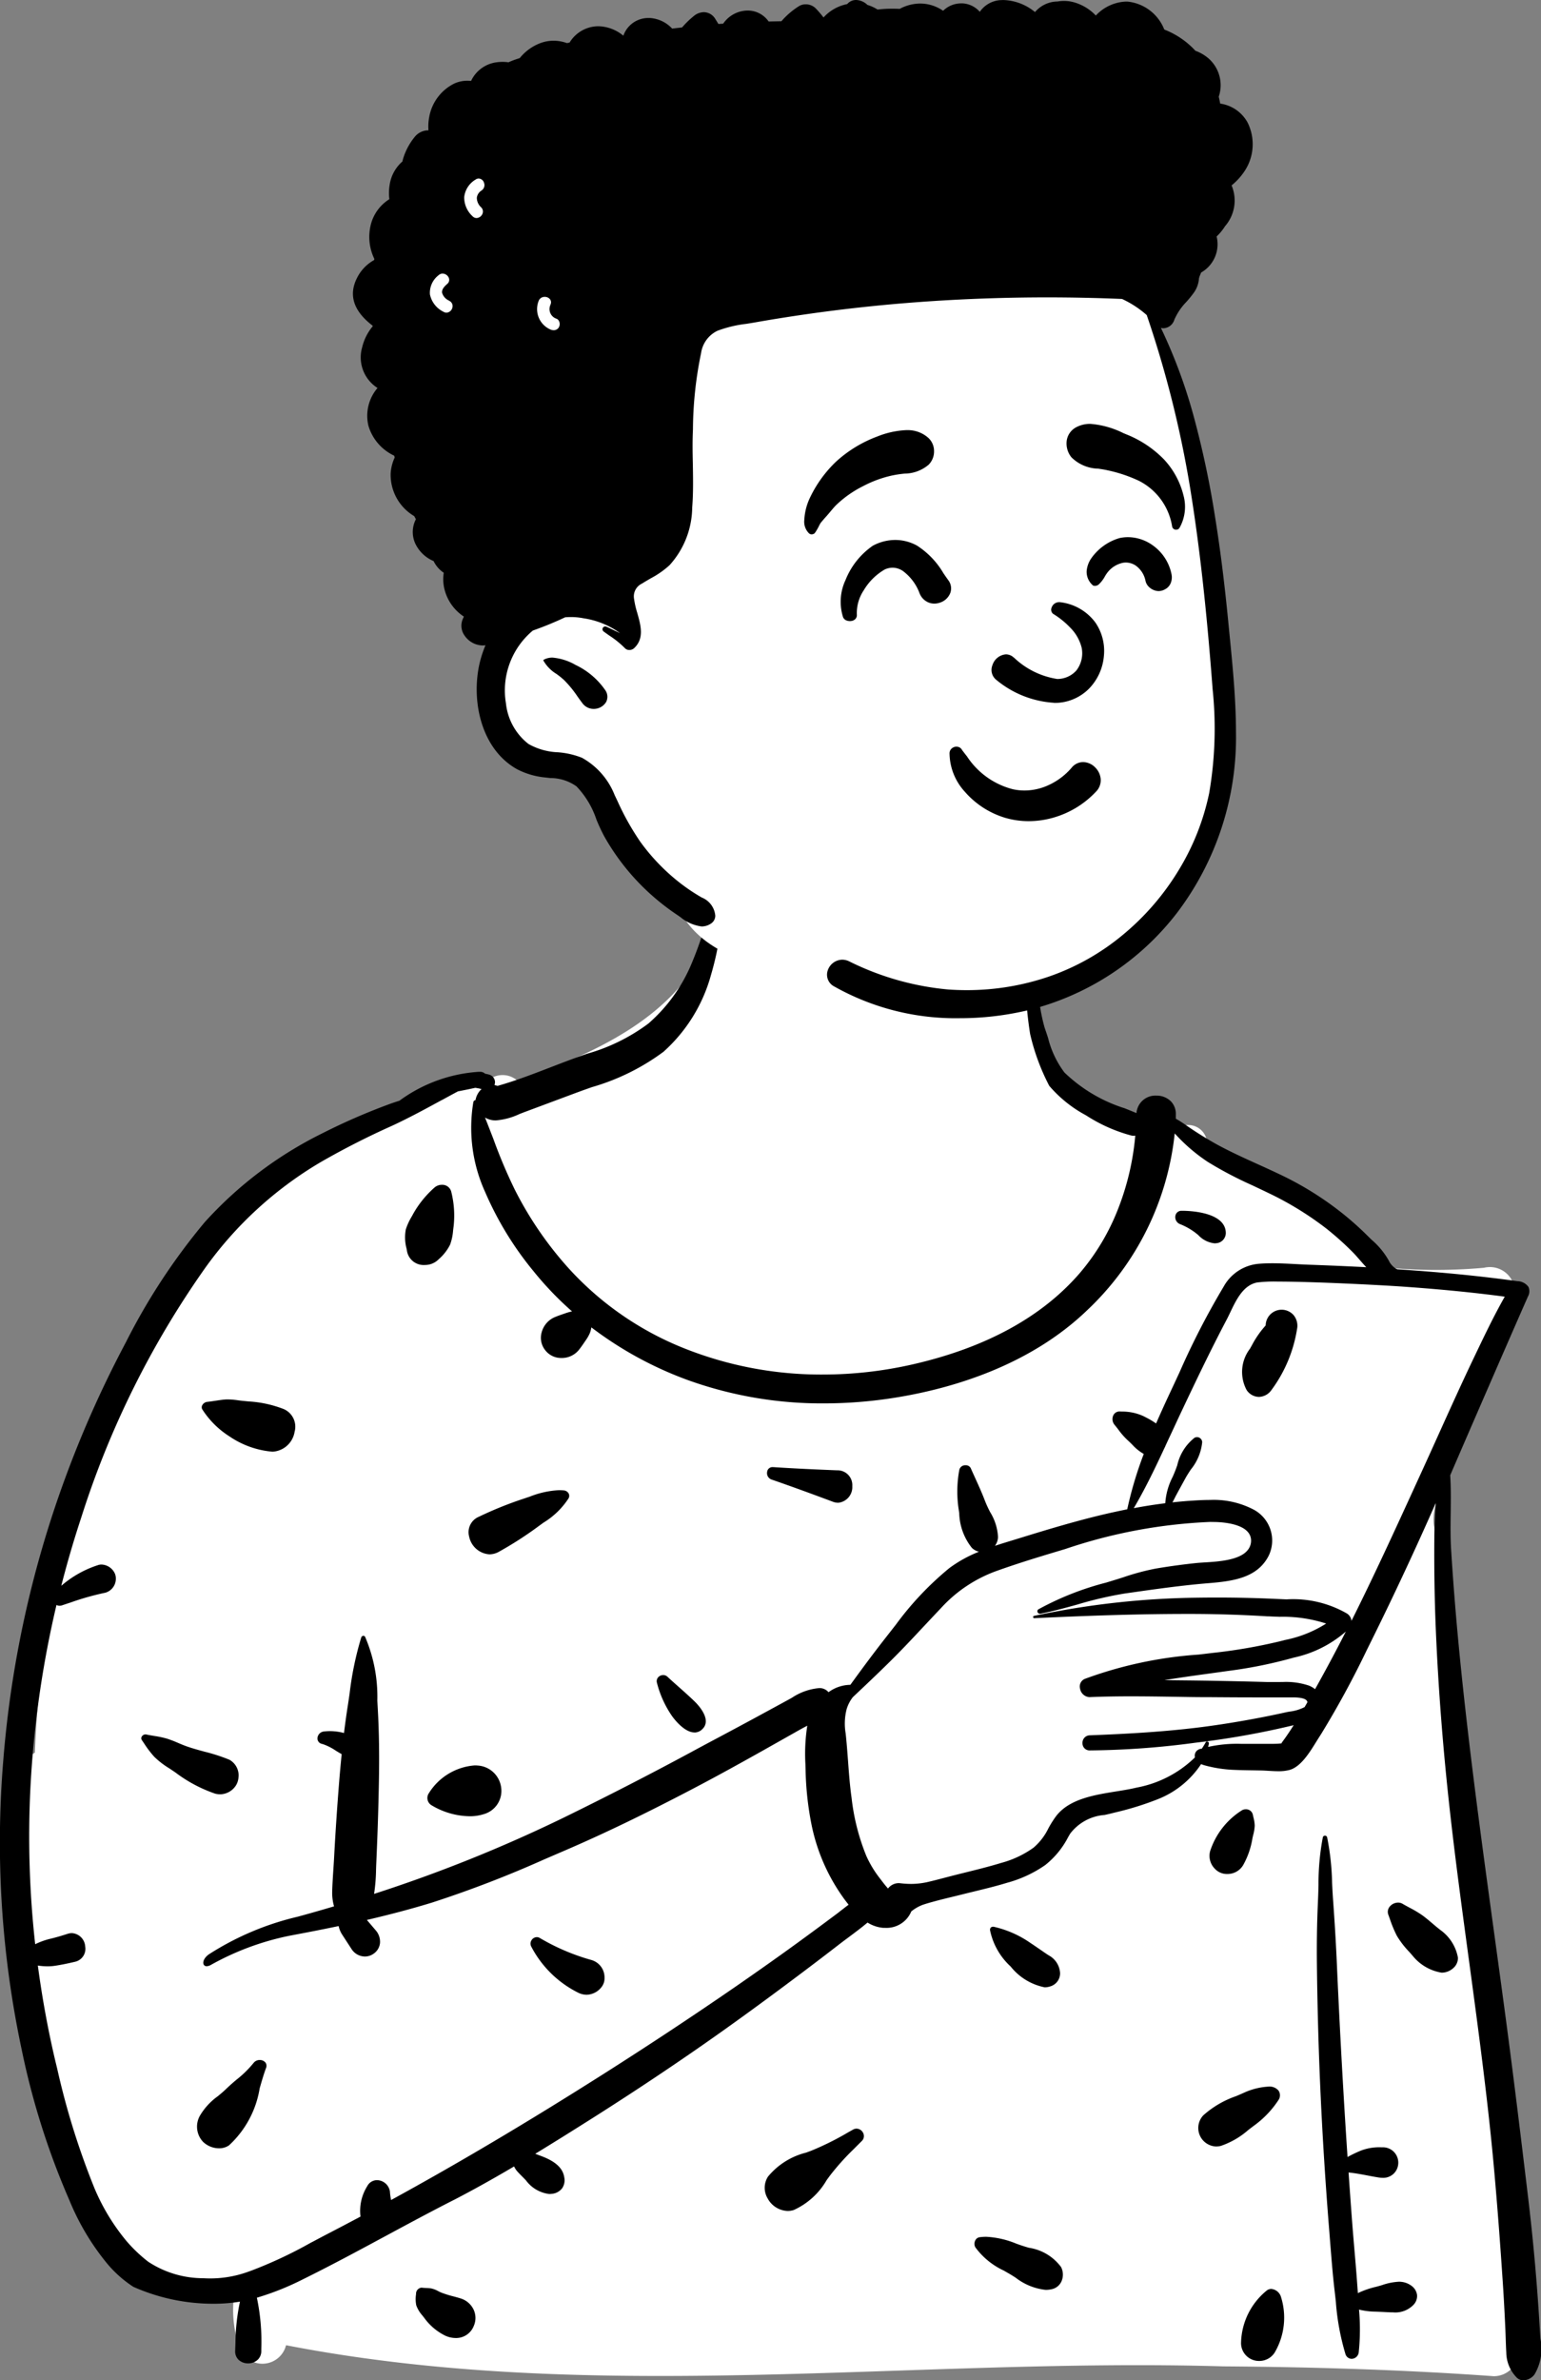 <svg xmlns="http://www.w3.org/2000/svg" width="91.152" height="140.755" viewBox="0 0 91.152 140.755"><rect x="0" y="0" width="91.152" height="140.755" fill="#808080" stroke="none"/><g transform="translate(-285 -507.008)"><g transform="translate(274.805 504.428)"><g transform="translate(10.195 53.135)"><path d="M84.07,40.045c-.384-1.053.177-2.1.487-3.123A63.8,63.8,0,0,1,88.57,26.558a1.478,1.478,0,0,0-1.648-2.144,32.089,32.089,0,0,1-6.392-.07c-.772-2-2.833-2.827-4.454-3.978-1.84-1.149-3.631-2.469-5.545-3.476a1.117,1.117,0,0,0-1.966-.507c-1.938-1.206-4.262-.982-6.339-1.772-1.578-2.552-1.7-5.236-2.115-7.7-.182-1.073.011-2.109-.722-3.066C56.928.381,47.2-1.121,43.61.932c-1.931-1.2-1.978.977-2.284,2.324A4.275,4.275,0,0,0,40.857,5.5c-2.074,4.334-6.82,6.294-11.071,7.881a1.331,1.331,0,0,0-1.8-.024,28.018,28.018,0,0,0-10.346,4.409c-3.507,1.026-5.976,3.879-7.762,6.939a1.323,1.323,0,0,0-.186.953C4.2,33.708,1.577,43.349,1.209,53.086-2.323,55.207,2.887,74.254,4.1,78.208l0,0c.787,1.394,1.68,5.37,3.649,5.063C9.1,84.8,11.257,84.5,13.09,84.614a6.711,6.711,0,0,0,.2,3.589,1.44,1.44,0,0,0,2.775-.076c18.254,3.548,36.984.717,55.444,1.25,5.337.038,10.674.2,16,.583A1.466,1.466,0,0,0,88.97,88.5c-1.145-12.184-2.22-28.211-3.5-40.276A40.918,40.918,0,0,0,84.07,40.045Z" transform="translate(0.855 0)" fill="#fff"/><path d="M90.11,88.612a.555.555,0,0,1-.438-.206,2.145,2.145,0,0,1-.573-1.435c-.017-.279-.026-.563-.035-.838-.006-.19-.013-.386-.022-.579-.045-.994-.1-2.026-.173-3.067-.142-2.123-.3-4.184-.472-6.124-.37-4.193-.946-8.436-1.5-12.54-.393-2.9-.8-5.889-1.129-8.839-.41-3.664-.693-7.3-.84-10.814-.074-1.771-.1-3.594-.085-5.418.006-.621.034-1.281.085-2.017-1.2,2.723-2.468,5.44-3.772,8.074l-.312.63a54.929,54.929,0,0,1-2.693,4.951l-.172.27-.133.213c-.382.619-.906,1.466-1.568,1.648a2.515,2.515,0,0,1-.671.075c-.189,0-.381-.012-.567-.023-.153-.009-.3-.018-.436-.021l-.475-.008c-.36-.005-.733-.011-1.1-.026a7.7,7.7,0,0,1-1.718-.254,2,2,0,0,1-.265-.088A5.458,5.458,0,0,1,68.5,54.245a17.58,17.58,0,0,1-2.469.773l-.3.074c-.128.032-.262.062-.391.091a2.818,2.818,0,0,0-2.038,1.105l-.117.2a5.078,5.078,0,0,1-1.36,1.659,7.256,7.256,0,0,1-2.254,1.046c-.652.2-1.326.363-1.978.521l-.482.118-.224.056-.537.132c-.36.087-.731.177-1.092.276-.248.068-.471.13-.69.206a2.388,2.388,0,0,0-.665.387,1.584,1.584,0,0,1-1.533.97c-.039,0-.077,0-.115,0a2.051,2.051,0,0,1-.939-.314c-.322.274-.668.531-1,.781-.177.132-.36.268-.536.4-.724.561-1.438,1.107-2.121,1.621-1.569,1.183-3.019,2.251-4.432,3.263-2.529,1.812-5.255,3.645-8.1,5.449-1.031.653-2.25,1.42-3.467,2.16l.124.046.247.094c1.088.406,1.29.908,1.346,1.251a.842.842,0,0,1-.132.657.871.871,0,0,1-.613.321,1.187,1.187,0,0,1-.144.009,2.013,2.013,0,0,1-1.377-.806c-.074-.08-.152-.158-.228-.234-.1-.1-.211-.212-.308-.324a1.184,1.184,0,0,1-.166-.266c-1.278.754-2.422,1.39-3.494,1.946l-.3.152c-1.272.651-2.55,1.34-3.787,2.006h0c-1.61.868-3.274,1.765-4.944,2.588a16.178,16.178,0,0,1-2.69,1.071,12.437,12.437,0,0,1,.262,3.01v.128a.711.711,0,0,1-.2.519.82.82,0,0,1-.582.226.8.8,0,0,1-.578-.228.691.691,0,0,1-.185-.518l.016-.479a12.264,12.264,0,0,1,.267-2.425,9.579,9.579,0,0,1-1.562.124,11.649,11.649,0,0,1-4.742-1,6.884,6.884,0,0,1-1.578-1.408A14.567,14.567,0,0,1,4.1,77.955a44.844,44.844,0,0,1-2.812-8.873,58.845,58.845,0,0,1-1.1-17.052A62.775,62.775,0,0,1,3.833,35.326a64.365,64.365,0,0,1,3.458-7.8l.164-.311a37.107,37.107,0,0,1,4.654-7.084,23.232,23.232,0,0,1,6.948-5.252,36.956,36.956,0,0,1,3.922-1.712c.187-.07.387-.138.648-.22a8.888,8.888,0,0,1,4.686-1.709h.1a.409.409,0,0,1,.278.111,2.332,2.332,0,0,1,.245.056.472.472,0,0,1,.345.453l-.009.068a.531.531,0,0,1-.021.1,1,1,0,0,1,.178.044c1.068-.3,2.138-.714,3.173-1.113.534-.206,1.085-.418,1.624-.611l.36-.127.146-.051a11.113,11.113,0,0,0,3.625-1.788A9.6,9.6,0,0,0,40.839,5,21.337,21.337,0,0,0,41.85,2.087c.193-.657.392-1.337.632-1.991a.142.142,0,0,1,.136-.1.13.13,0,0,1,.133.133,17.183,17.183,0,0,1-.695,5.38,9.443,9.443,0,0,1-2.813,4.546,13.249,13.249,0,0,1-4.231,2.089c-.245.087-.5.176-.743.266l-.193.071-3.017,1.125c-.115.043-.232.089-.345.134a3.989,3.989,0,0,1-1.38.371,1.226,1.226,0,0,1-.646-.17c.171.423.336.857.5,1.277a30.1,30.1,0,0,0,1.253,2.968,21.166,21.166,0,0,0,3.2,4.676A18.444,18.444,0,0,0,40.5,27.6a21.846,21.846,0,0,0,8.186,1.539,23.882,23.882,0,0,0,5.295-.6c4.308-.982,7.63-2.791,9.872-5.379A13.184,13.184,0,0,0,66.13,19.36a15.562,15.562,0,0,0,1.023-4.349.645.645,0,0,1-.1.009.624.624,0,0,1-.135-.015,9.339,9.339,0,0,1-2.64-1.169L64.2,13.79a7.515,7.515,0,0,1-2.135-1.723A12.787,12.787,0,0,1,60.933,9a22.739,22.739,0,0,1-.28-3.527c0-.052.146-.092.269-.092.079,0,.132.017.145.046A8.493,8.493,0,0,1,61.5,7.243a10.3,10.3,0,0,0,.293,1.391l.054.157c.05.146.1.295.15.452a5.641,5.641,0,0,0,.966,2.035,9.046,9.046,0,0,0,3.57,2.119c.228.092.463.187.69.282A1.123,1.123,0,0,1,68.4,12.645a1.2,1.2,0,0,1,.86.338,1.068,1.068,0,0,1,.291.79c0,.053,0,.106,0,.159q0,.04,0,.08c.186.1.361.218.508.317l.155.106a20.7,20.7,0,0,0,1.811,1.122c.779.422,1.6.794,2.395,1.154.445.2.9.41,1.352.625A18.966,18.966,0,0,1,79.3,19.524a18.325,18.325,0,0,1,1.481,1.3l.127.126c.072.072.149.146.223.218a4.554,4.554,0,0,1,1.06,1.311c.057.132.337.43.49.439,2.6.17,4.912.4,7.076.7a.824.824,0,0,1,.65.335.628.628,0,0,1-.026.57c-.766,1.727-3.812,8.736-4.6,10.575.048.7.038,1.481.029,2.233-.009.717-.018,1.459.023,2.129.121,1.944.282,3.965.481,6.006.543,5.584,1.318,11.238,2.068,16.706.21,1.532.427,3.115.636,4.673.5,3.716.953,7.47,1.341,10.7.229,1.9.406,3.673.542,5.418.061.772.114,1.534.16,2.265l.041.67c.006.088.013.175.019.262a2.957,2.957,0,0,1-.355,2.11A.845.845,0,0,1,90.11,88.612ZM2.238,64.087c.257,1.928.609,3.847,1.048,5.7l.1.411A44.972,44.972,0,0,0,5.6,77.286a12.373,12.373,0,0,0,1.888,3.1A8.749,8.749,0,0,0,8.765,81.6a5.919,5.919,0,0,0,3.252.977,6.615,6.615,0,0,0,2.752-.415l.007,0a25.818,25.818,0,0,0,3.654-1.71l.008,0c.267-.142.544-.29.814-.431l.15-.078c.591-.306,1.22-.636,1.922-1.011a2.751,2.751,0,0,1,.4-1.8.649.649,0,0,1,.578-.354.788.788,0,0,1,.765.693l0,.026a3.436,3.436,0,0,0,.067.456c4.022-2.2,8.133-4.642,12.566-7.455,2.679-1.7,5.322-3.447,7.856-5.195,1.3-.9,2.6-1.816,3.84-2.722.654-.477,1.321-.97,1.983-1.465.139-.1.277-.212.412-.316s.27-.209.406-.311c-.065-.08-.127-.16-.195-.249a11.239,11.239,0,0,1-2.022-4.6,18.3,18.3,0,0,1-.327-3.048l-.013-.442a10.759,10.759,0,0,1,.112-2.245l-.19.1,0,0c-.124.067-.25.135-.374.206-.758.429-1.4.79-2.048,1.156-1.214.681-2.654,1.482-4.133,2.256-2.844,1.491-5.249,2.651-7.568,3.65l-1.253.54a66.291,66.291,0,0,1-6.63,2.551c-1.2.368-2.457.7-3.855,1.027l.523.614a1.021,1.021,0,0,1,.253.758.865.865,0,0,1-.345.6.891.891,0,0,1-.547.191.952.952,0,0,1-.794-.447l-.541-.833a1.5,1.5,0,0,1-.219-.521c-.583.122-1.169.24-1.793.36l-1.133.216a16.04,16.04,0,0,0-4.632,1.722.529.529,0,0,1-.247.076.185.185,0,0,1-.19-.129c-.044-.138.04-.378.328-.579A16.8,16.8,0,0,1,17.608,61.2l.092-.025c.687-.188,1.379-.386,2.059-.588a2.917,2.917,0,0,1-.11-.867c.012-.44.042-.889.07-1.323.017-.25.034-.509.047-.764.075-1.411.171-2.839.292-4.364.045-.576.1-1.142.151-1.684-.123-.066-.242-.14-.358-.212A3.239,3.239,0,0,0,19.115,51l-.069-.02a.326.326,0,0,1-.267-.347.424.424,0,0,1,.366-.385,3.019,3.019,0,0,1,.37-.023,3.258,3.258,0,0,1,.68.074c.056.012.106.025.153.04.066-.537.138-1.06.215-1.554.04-.257.079-.521.116-.777v0a18.975,18.975,0,0,1,.69-3.326.139.139,0,0,1,.129-.092.111.111,0,0,1,.1.062,8.978,8.978,0,0,1,.722,3.754v.01q.008.167.017.331l.009.163c.075,1.308.1,2.733.063,4.486-.027,1.446-.076,2.953-.15,4.606-.006.134-.011.271-.015.4a10.528,10.528,0,0,1-.117,1.448,86.143,86.143,0,0,0,11.21-4.506c2.551-1.249,5.1-2.557,7.567-3.888.552-.3,1.115-.6,1.659-.889l.012-.006c.684-.365,1.391-.743,2.085-1.119l1.312-.713.656-.358.209-.115a3.453,3.453,0,0,1,1.632-.576h.02a.7.7,0,0,1,.519.244,2.221,2.221,0,0,1,1.279-.436H50.3c.828-1.144,1.513-2.056,2.153-2.87l.547-.7a18.325,18.325,0,0,1,3.156-3.334,7.7,7.7,0,0,1,1.749-.967.923.923,0,0,1-.415-.225,3.433,3.433,0,0,1-.75-2.055c-.014-.095-.027-.186-.041-.273a7.01,7.01,0,0,1,.046-2.291.354.354,0,0,1,.369-.269.322.322,0,0,1,.311.18c.086.2.176.393.262.583.174.383.354.779.513,1.181l.07.181a6.871,6.871,0,0,0,.3.648,3.106,3.106,0,0,1,.464,1.474.946.946,0,0,1-.181.517c.365-.122.739-.235,1.1-.345l.019-.006.444-.136c1.475-.456,3.194-.977,4.929-1.385.449-.105.9-.2,1.333-.289a22.521,22.521,0,0,1,.977-3.272,2.727,2.727,0,0,1-.671-.541c-.09-.09-.183-.183-.283-.272a4.257,4.257,0,0,1-.542-.617c-.076-.1-.155-.2-.237-.3a.522.522,0,0,1-.071-.547.4.4,0,0,1,.374-.235h.02l.121.005a3.025,3.025,0,0,1,1.275.273l.143.074a4.852,4.852,0,0,1,.6.357c.226-.52.472-1.064.774-1.712l.342-.731.264-.569a45.736,45.736,0,0,1,2.615-5.077,2.628,2.628,0,0,1,2.1-1.355c.242-.02.5-.029.785-.029.46,0,.93.025,1.385.049.259.014.525.028.785.037,1.211.043,2.318.091,3.383.147-.131-.137-.259-.284-.382-.425-.149-.17-.3-.346-.461-.505a17.5,17.5,0,0,0-1.525-1.36A18.894,18.894,0,0,0,75.02,18.4c-.312-.153-.631-.3-.939-.448a22.55,22.55,0,0,1-2.65-1.394,10.287,10.287,0,0,1-1.946-1.678,16.751,16.751,0,0,1-5.176,10.455c-3.407,3.279-7.967,4.608-11.192,5.144a26.785,26.785,0,0,1-4.381.366,23.4,23.4,0,0,1-8.02-1.368,21.689,21.689,0,0,1-5.738-3.128,1.457,1.457,0,0,1-.087.337,2.308,2.308,0,0,1-.22.394l-.152.222c-.092.134-.192.276-.3.408a1.3,1.3,0,0,1-1.032.45h-.007a1.183,1.183,0,0,1-.943-.478,1.171,1.171,0,0,1-.2-1.027,1.353,1.353,0,0,1,.844-.936c.134-.057.269-.1.419-.154l.106-.036a3.026,3.026,0,0,1,.431-.123,19.267,19.267,0,0,1-2.278-2.377A19.447,19.447,0,0,1,28.7,18.354a9.179,9.179,0,0,1-.7-5.332.148.148,0,0,1,.127-.11,1.155,1.155,0,0,1,.357-.654,3.18,3.18,0,0,0-.371-.074c-.3.066-.624.133-1.026.21-.315.169-.633.342-.941.51l-.007,0c-.955.521-1.943,1.059-2.958,1.529a46.748,46.748,0,0,0-4.2,2.138,22.342,22.342,0,0,0-6.851,6.274A53.69,53.69,0,0,0,4.807,37.59c-.435,1.316-.833,2.676-1.182,4.041a6.267,6.267,0,0,1,2.163-1.22A.625.625,0,0,1,6,40.374a.906.906,0,0,1,.737.425.733.733,0,0,1,.115.426.857.857,0,0,1-.62.815,15.659,15.659,0,0,0-2.114.6l-.006,0-.446.148a.456.456,0,0,1-.142.024.368.368,0,0,1-.183-.048A60.556,60.556,0,0,0,1.8,53.566a57.644,57.644,0,0,0,.281,9.26,4.375,4.375,0,0,1,.806-.3c.353-.082.713-.184,1.1-.311a.861.861,0,0,1,.268-.045.842.842,0,0,1,.785.794.784.784,0,0,1-.6.9c-.422.1-.817.182-1.207.24a2.73,2.73,0,0,1-.4.029A3.672,3.672,0,0,1,2.238,64.087ZM71.595,37.855a30.557,30.557,0,0,0-8.577,1.6l-.634.19c-1.3.391-2.385.731-3.467,1.12a8.2,8.2,0,0,0-3.253,2.181c-.316.333-.634.674-.942,1-.709.759-1.441,1.543-2.2,2.284-.622.611-1.3,1.258-2.071,1.981a2.159,2.159,0,0,0-.371.713,3.436,3.436,0,0,0-.058,1.438c.06.543.1,1.1.141,1.633.052.71.106,1.443.207,2.16a12.866,12.866,0,0,0,.875,3.453,6.4,6.4,0,0,0,.724,1.224l.229.3c.088.114.205.263.329.4a.806.806,0,0,1,.622-.318.758.758,0,0,1,.088.005,5.568,5.568,0,0,0,.652.042,4.491,4.491,0,0,0,1.05-.128c.31-.072.622-.155.925-.234l.47-.122c.254-.065.512-.129.762-.191.652-.162,1.324-.328,1.976-.522l.155-.047a5.881,5.881,0,0,0,1.908-.9,3.514,3.514,0,0,0,.878-1.142,6.166,6.166,0,0,1,.456-.723c.776-1.014,2.248-1.251,3.546-1.46.435-.07.845-.136,1.217-.227a6.682,6.682,0,0,0,3.4-1.737l.051-.056a.4.4,0,0,1,.179-.439l.033-.019a.372.372,0,0,1,.182-.046h.007a4.37,4.37,0,0,0,.234-.379.09.09,0,0,1,.08-.052.111.111,0,0,1,.083.041.109.109,0,0,1,.025.09c-.01.052-.022.1-.034.152l-.009.039a7.834,7.834,0,0,1,1.93-.182l.386,0h0l.355,0,1.131,0a4.629,4.629,0,0,0,.513-.024l.027-.011.024-.011h-.009c-.005,0-.009,0-.01,0s0-.016.014-.032c.051-.068.1-.14.16-.219.163-.227.329-.475.539-.806a49.33,49.33,0,0,1-5.791,1.034,49.284,49.284,0,0,1-6.271.458.417.417,0,0,1-.431-.427.441.441,0,0,1,.431-.466c2.107-.081,4.368-.2,6.624-.487,1.109-.143,2.253-.328,3.4-.548.425-.081.863-.17,1.3-.265l.324-.071c.042-.009.1-.019.167-.031a2.634,2.634,0,0,0,.893-.267l.165-.284c-.015-.193-.311-.29-.878-.29h-.358l-.925,0-.6,0h-.436c-.9,0-1.807-.007-2.685-.014l-.252,0c-.571,0-1.152-.013-1.714-.022-.845-.013-1.717-.026-2.574-.026-.917,0-1.721.015-2.459.047h-.021a.6.6,0,0,1-.545-.5.488.488,0,0,1,.275-.577A24.207,24.207,0,0,1,70.883,45.7h.01l.838-.1a31.374,31.374,0,0,0,3.976-.686l.322-.082a7.1,7.1,0,0,0,2.416-.968,8.322,8.322,0,0,0-2.757-.4c-.225-.008-.438-.015-.646-.027l-.082,0c-1.5-.092-3.018-.14-4.524-.142h-.171c-2.611,0-5.414.078-9.09.252h0a.065.065,0,0,1-.063-.062.063.063,0,0,1,.048-.073,48.947,48.947,0,0,1,9.636-1.077c.4-.006.8-.009,1.2-.009,1.109,0,2.231.025,3.335.074l.554.025.219.009a6.381,6.381,0,0,1,3.574.839.592.592,0,0,1,.264.43c1.313-2.618,2.552-5.325,3.751-7.943l.012-.027.353-.771c.353-.771.708-1.556,1.051-2.316.668-1.479,1.359-3.009,2.072-4.5l.349-.729c.522-1.087.974-1.993,1.479-2.883-1.8-.241-3.763-.435-5.993-.592-1.425-.1-5.344-.3-7.443-.3a8.376,8.376,0,0,0-1.213.053c-.821.159-1.231,1.018-1.593,1.775-.072.152-.141.295-.211.428C71.6,27.71,70.7,29.6,69.839,31.422l-.074.157c-.2.428-.4.865-.6,1.287l-.224.483a.906.906,0,0,1-.063.137c-.627,1.35-1.176,2.471-1.814,3.555.632-.119,1.259-.217,1.863-.292a3.988,3.988,0,0,1,.443-1.57c.046-.107.089-.207.126-.3l.017-.042c.04-.1.08-.214.123-.332a2.863,2.863,0,0,1,1.023-1.628.33.33,0,0,1,.152-.038.311.311,0,0,1,.3.3,3.019,3.019,0,0,1-.677,1.623c-.107.165-.209.321-.29.465-.2.363-.4.727-.59,1.081-.024.046-.047.091-.069.136-.046.091-.087.175-.136.254.387-.041.694-.069.966-.088l.21-.014c.288-.019.668-.041,1.048-.041a5.076,5.076,0,0,1,2.5.53,2.07,2.07,0,0,1,.965,2.781c-.661,1.276-2.046,1.489-3.528,1.609-1.594.128-3.211.36-4.774.583l-.2.028a22.308,22.308,0,0,0-2.794.649c-.716.2-1.455.4-2.2.548l-.03,0a.151.151,0,0,1-.145-.11.133.133,0,0,1,.065-.155,17.262,17.262,0,0,1,3.989-1.573l.428-.13.12-.037c.168-.051.338-.105.5-.158h0a14.122,14.122,0,0,1,1.915-.51c.8-.135,1.615-.246,2.433-.33l.079-.007c.1-.008.217-.015.341-.023.811-.049,2.037-.124,2.533-.692A.872.872,0,0,0,74,38.9c-.068-.934-1.657-1.033-2.143-1.041Zm4.289,9.465a4.25,4.25,0,0,1,1.532.21,1.4,1.4,0,0,1,.372.215c.6-1.073,1.2-2.188,1.821-3.409a6.879,6.879,0,0,1-3.078,1.541,26.978,26.978,0,0,1-3.89.789l-1.041.145h0c-.9.123-1.821.251-2.723.4l.87.01h.007c.639.007,1.3.014,1.948.026,1.255.023,2.289.047,3.253.075.08,0,.168,0,.268,0l.335,0h.01Zm-1.4,40.15a1.06,1.06,0,0,1-1.075-1.043A4.1,4.1,0,0,1,74.935,83.3a.432.432,0,0,1,.262-.09.669.669,0,0,1,.559.425,4.074,4.074,0,0,1-.356,3.335A1.075,1.075,0,0,1,74.486,87.47Zm5.471-.126a.391.391,0,0,1-.372-.289,14.371,14.371,0,0,1-.565-3.072v-.006c-.023-.21-.047-.427-.072-.64-.123-1.032-.2-2.087-.283-3.108l-.031-.4-.028-.35c-.206-2.593-.37-5.19-.487-7.72s-.191-5.12-.22-7.729c-.013-1.129,0-2.312.052-3.516l.015-.351c.012-.276.02-.562.027-.839a14.586,14.586,0,0,1,.257-2.822.124.124,0,0,1,.126-.094.126.126,0,0,1,.127.094,15.09,15.09,0,0,1,.293,2.684c.014.28.028.568.047.848l.009.129c.1,1.385.176,2.65.229,3.867.106,2.425.238,4.985.392,7.609.072,1.233.152,2.5.237,3.771a7.338,7.338,0,0,1,.816-.389,3.045,3.045,0,0,1,1.176-.186h.109a.908.908,0,0,1,.893,1.031.884.884,0,0,1-.936.773,1.3,1.3,0,0,1-.2-.016c-.222-.035-.448-.077-.666-.119-.37-.07-.752-.142-1.13-.179.073,1.053.141,2.007.21,2.914.043.568.093,1.145.14,1.7.061.706.123,1.435.173,2.152.008.117.017.234.026.351v.017a5.182,5.182,0,0,1,1.071-.373l.1-.027.112-.031.147-.043h0a3.6,3.6,0,0,1,.988-.2,1.215,1.215,0,0,1,.74.231.794.794,0,0,1,.342.544.746.746,0,0,1-.2.58,1.488,1.488,0,0,1-1.217.456c-.151,0-.307-.008-.457-.017l-.217-.011-.364-.014a4.33,4.33,0,0,1-.977-.122,13.036,13.036,0,0,1-.014,2.5A.435.435,0,0,1,79.957,87.344Zm-53-1.231a1.514,1.514,0,0,1-.625-.142A3.358,3.358,0,0,1,25.1,84.929L25,84.8l-.01-.013a1.859,1.859,0,0,1-.368-.607,1.889,1.889,0,0,1-.013-.659l0-.039a.359.359,0,0,1,.31-.345l.033,0c.083.011.168.014.25.018a2.434,2.434,0,0,1,.295.024,1.477,1.477,0,0,1,.423.162c.071.036.145.074.221.1a5.964,5.964,0,0,0,.678.21c.144.038.291.078.433.123a1.26,1.26,0,0,1,.765.665,1.167,1.167,0,0,1,.011.951A1.121,1.121,0,0,1,26.957,86.113ZM61.85,83.266a3.5,3.5,0,0,1-1.775-.722c-.127-.08-.246-.156-.366-.227l-.04-.023-.29-.167a4.362,4.362,0,0,1-1.687-1.379.428.428,0,0,1-.009-.393.333.333,0,0,1,.251-.2,2.868,2.868,0,0,1,.4-.028,5.364,5.364,0,0,1,1.793.411l.182.064.064.022c.15.052.31.1.48.151a2.9,2.9,0,0,1,1.911,1.143.987.987,0,0,1,.022.847.812.812,0,0,1-.552.456A1.579,1.579,0,0,1,61.85,83.266ZM46.591,78.6a1.4,1.4,0,0,1-1.189-.752,1.218,1.218,0,0,1,.025-1.278,4.255,4.255,0,0,1,2.254-1.42l.3-.111a16.7,16.7,0,0,0,2.188-1.088l.29-.162a.426.426,0,0,1,.209-.057.447.447,0,0,1,.4.281.4.4,0,0,1-.092.45l-.517.517A14.443,14.443,0,0,0,49.1,76.5l-.1.135-.105.144a4.282,4.282,0,0,1-1.949,1.767A1.2,1.2,0,0,1,46.591,78.6ZM12.957,74.894a1.37,1.37,0,0,1-.94-.376,1.309,1.309,0,0,1-.2-1.537,3.778,3.778,0,0,1,1.072-1.17c.164-.136.318-.265.459-.4l.046-.044c.2-.192.4-.366.6-.534a6.293,6.293,0,0,0,1.008-.99.448.448,0,0,1,.362-.169.42.42,0,0,1,.345.159.335.335,0,0,1,.025.319c-.138.373-.253.773-.375,1.2a5.852,5.852,0,0,1-1.81,3.366A1.019,1.019,0,0,1,12.957,74.894Zm58.973-.107a1.094,1.094,0,0,1-.756-1.84,5.7,5.7,0,0,1,1.937-1.135c.117-.05.238-.1.354-.152l.181-.081a4.038,4.038,0,0,1,1.374-.332.7.7,0,0,1,.582.208.24.24,0,0,1,.041.054.493.493,0,0,1,0,.5A5.721,5.721,0,0,1,74.25,73.5l-.064.048c-.118.087-.237.178-.352.267a4.814,4.814,0,0,1-1.613.935A1.11,1.11,0,0,1,71.929,74.786ZM34.7,65.815a1.15,1.15,0,0,1-.521-.133,6.3,6.3,0,0,1-2.752-2.711.367.367,0,0,1,.008-.372.375.375,0,0,1,.317-.192.35.35,0,0,1,.184.054,12.736,12.736,0,0,0,3.052,1.3,1.072,1.072,0,0,1,.771,1.014l0,.07a.826.826,0,0,1-.139.461A1.153,1.153,0,0,1,34.7,65.815Zm27.095-.44a3.419,3.419,0,0,1-2.006-1.221l-.025-.025a4,4,0,0,1-1.2-2.121.19.19,0,0,1,.038-.157.169.169,0,0,1,.132-.058.222.222,0,0,1,.041,0,6.166,6.166,0,0,1,2.182.963c.186.121.372.25.552.374s.344.239.519.352a1.27,1.27,0,0,1,.678,1.067.805.805,0,0,1-.588.773A1.035,1.035,0,0,1,61.792,65.375Zm23.477-.867a2.769,2.769,0,0,1-1.713-1l-.037-.042c-.06-.07-.122-.139-.187-.212a5.182,5.182,0,0,1-.712-.931,7.219,7.219,0,0,1-.407-.98c-.031-.088-.063-.174-.094-.26a.477.477,0,0,1,.058-.449.647.647,0,0,1,.517-.268.514.514,0,0,1,.265.07c.135.079.276.155.412.228a6.7,6.7,0,0,1,.737.437c.214.153.418.327.616.495.107.091.216.184.328.274l.156.123a2.566,2.566,0,0,1,1.029,1.636.8.8,0,0,1-.323.648A1.007,1.007,0,0,1,85.269,64.508ZM72.633,58.673h-.021a.968.968,0,0,1-.756-.313,1.079,1.079,0,0,1-.275-1.04A4.483,4.483,0,0,1,73.474,54.9a.439.439,0,0,1,.214-.053.409.409,0,0,1,.417.31c.011.056.024.112.038.171a2.219,2.219,0,0,1,.075.482,2.482,2.482,0,0,1-.089.553c-.019.08-.037.155-.051.23a4.765,4.765,0,0,1-.542,1.553A1.073,1.073,0,0,1,72.633,58.673ZM27.776,55.259a4.51,4.51,0,0,1-2.259-.655.5.5,0,0,1-.175-.666,3.5,3.5,0,0,1,2.736-1.685c.051,0,.1,0,.152.006a1.491,1.491,0,0,1,1.415,1.313,1.427,1.427,0,0,1-1.026,1.562A2.679,2.679,0,0,1,27.776,55.259Zm-14.771-1.3a1.076,1.076,0,0,1-.28-.037,8.412,8.412,0,0,1-2.347-1.25l-.161-.109-.139-.093-.059-.039a5.047,5.047,0,0,1-.892-.686,6.163,6.163,0,0,1-.608-.8l-.125-.185a.191.191,0,0,1-.013-.205.264.264,0,0,1,.225-.136.219.219,0,0,1,.047.005c.153.034.314.06.469.086a6,6,0,0,1,.749.158,6.805,6.805,0,0,1,.665.255c.17.072.344.146.518.207.342.12.7.217,1.046.311a10.573,10.573,0,0,1,1.472.477,1.064,1.064,0,0,1,.543.948l-.007.08a1.057,1.057,0,0,1-.142.474A1.134,1.134,0,0,1,13.005,53.962Zm28.079-3.655c-.642,0-1.278-.89-1.348-.991a6.123,6.123,0,0,1-.876-1.94.348.348,0,0,1,.055-.311.4.4,0,0,1,.312-.152.367.367,0,0,1,.254.1c.224.209.456.414.68.613.309.274.628.557.931.852l.035.035c.236.237.964,1.052.431,1.584A.657.657,0,0,1,41.084,50.307ZM28.95,39.771a1.31,1.31,0,0,1-1.2-1.052.986.986,0,0,1,.573-1.169,22.062,22.062,0,0,1,2.562-1.04c.146-.046.292-.1.434-.144h0a5.41,5.41,0,0,1,1.75-.389,2.794,2.794,0,0,1,.286.015.359.359,0,0,1,.283.184.3.3,0,0,1-.011.29,4.629,4.629,0,0,1-1.47,1.425l0,0c-.091.065-.185.133-.277.2l-.059.044a21.425,21.425,0,0,1-2.294,1.475A1.172,1.172,0,0,1,28.95,39.771ZM49.58,36.721a.908.908,0,0,1-.317-.061c-1.152-.43-2.39-.886-3.633-1.315a.4.4,0,0,1-.253-.452.316.316,0,0,1,.323-.28h.029c1.291.085,2.582.142,3.785.19a.873.873,0,0,1,.9.935A.927.927,0,0,1,49.58,36.721ZM16.146,33.7H16.1a5.29,5.29,0,0,1-2.531-.906,5.213,5.213,0,0,1-1.584-1.566.251.251,0,0,1-.029-.259.385.385,0,0,1,.3-.214c.163-.017.328-.042.489-.066.207-.031.42-.064.63-.078.042,0,.087,0,.132,0a4.331,4.331,0,0,1,.561.049c.1.013.194.026.291.035l.348.034a6.8,6.8,0,0,1,2.076.452,1.136,1.136,0,0,1,.643,1.344A1.4,1.4,0,0,1,16.146,33.7Zm58.319-3.239a.885.885,0,0,1-.727-.409,2.26,2.26,0,0,1,.2-2.441l.123-.221a5.691,5.691,0,0,1,.8-1.149l.006-.034a.944.944,0,0,1,1.653-.579.986.986,0,0,1,.2.83,8.214,8.214,0,0,1-1.51,3.594A.935.935,0,0,1,74.465,30.461Zm-49.343-7.8a1,1,0,0,1-1.041-.788l-.018-.1-.016-.086a2.54,2.54,0,0,1-.042-1.133,3.623,3.623,0,0,1,.351-.762l0,0,.061-.111.032-.059A5.972,5.972,0,0,1,25.7,18.082a.658.658,0,0,1,.436-.163.545.545,0,0,1,.56.426,5.771,5.771,0,0,1,.136,2.029c-.011.078-.021.16-.03.239a3.153,3.153,0,0,1-.179.846,2.778,2.778,0,0,1-.671.859l-.039.039A1.133,1.133,0,0,1,25.122,22.66ZM71.84,21.38a1.533,1.533,0,0,1-.961-.488l-.049-.041a3.818,3.818,0,0,0-1.033-.608.443.443,0,0,1-.271-.493.358.358,0,0,1,.377-.294h.114c.582.012,2.482.141,2.491,1.316a.61.61,0,0,1-.441.58A1.011,1.011,0,0,1,71.84,21.38Z" transform="translate(0 1.588)"/></g><g transform="translate(31.071 2.58)"><path d="M46.883,21.5A40.3,40.3,0,0,0,43.51,10.67c-3.366-7.13-11.072-8.111-17.98-9.581C18.713.1,11.495-.8,4.781,1.181,1.006,2.106-.468,6.6.128,10.151a27.891,27.891,0,0,0,2.2,6.354A35.584,35.584,0,0,1,5.121,29.777C5,32.755,4.584,36.154,8,37.415c3.255,1.619,3.53,6.009,7.606,8.5,1.648,3.34,6.138,3.634,9.369,4.408,2.042.391,4.108.679,6.179.865,6,.769,10.794-.97,13.933-6.314,2.1-3.252,3.665-7.008,3.278-10.949C47.985,29.774,47.344,25.645,46.883,21.5Z" transform="translate(3.661 7.815)" fill="#fff"/><path d="M35.9,60.21a14.612,14.612,0,0,1-7.428-1.875.78.78,0,0,1-.4-.905.925.925,0,0,1,.87-.68.95.95,0,0,1,.4.093,16.475,16.475,0,0,0,5.87,1.67c.362.025.729.038,1.091.038a14.971,14.971,0,0,0,4.9-.814,13.964,13.964,0,0,0,4.36-2.473,15.109,15.109,0,0,0,3.277-3.8,14.326,14.326,0,0,0,1.81-4.571,22.525,22.525,0,0,0,.2-6.158l-.01-.14c-.355-4.672-.778-8.428-1.331-11.818a63.332,63.332,0,0,0-2.554-10.145,6.054,6.054,0,0,0-1.46-.953c-1.478-.062-2.972-.093-4.441-.093-2.386,0-4.789.083-7.143.245A96.931,96.931,0,0,0,24.1,19.01l-.348.061c-.159.028-.326.054-.487.08a7.225,7.225,0,0,0-1.708.411,1.735,1.735,0,0,0-.963,1.316,22.746,22.746,0,0,0-.481,4.506l-.006.138c-.027.651-.015,1.315,0,1.958.014.83.029,1.688-.038,2.526a5.158,5.158,0,0,1-1.342,3.418,5.4,5.4,0,0,1-1.119.78c-.169.1-.344.2-.513.307a.834.834,0,0,0-.466.9,5.217,5.217,0,0,0,.19.833c.209.74.426,1.506-.182,2.081a.423.423,0,0,1-.287.112.356.356,0,0,1-.266-.112,5.521,5.521,0,0,0-.912-.738c-.111-.078-.226-.158-.333-.237a.169.169,0,0,1-.07-.191.163.163,0,0,1,.155-.113.2.2,0,0,1,.081.018c.122.055.248.116.37.174.138.067.28.135.423.2a4.88,4.88,0,0,0-2.149-.875,3.861,3.861,0,0,0-.752-.074c-.115,0-.232.005-.346.015-.288.138-.583.264-.833.37-.319.134-.671.269-1.075.413a4.612,4.612,0,0,0-1.591,4.309,3.5,3.5,0,0,0,1.336,2.4,3.813,3.813,0,0,0,1.719.488,4.79,4.79,0,0,1,1.442.327,4.343,4.343,0,0,1,1.93,2.2l.178.375A15.418,15.418,0,0,0,17,49.779a11.97,11.97,0,0,0,2.225,2.337A11.174,11.174,0,0,0,20.507,53l.122.072a1.277,1.277,0,0,1,.805,1.078.554.554,0,0,1-.272.475.975.975,0,0,1-.535.16,2.441,2.441,0,0,1-1.253-.55l-.144-.1a14.042,14.042,0,0,1-1.745-1.368,13.557,13.557,0,0,1-2.613-3.3,10.341,10.341,0,0,1-.474-1.018A5.221,5.221,0,0,0,13.223,46.5a2.675,2.675,0,0,0-1.547-.491c-.1-.011-.2-.022-.3-.034a4.546,4.546,0,0,1-1.665-.487c-2.125-1.181-2.726-4.037-2.222-6.248a6.6,6.6,0,0,1,.353-1.085,1.052,1.052,0,0,1-.172.014,1.33,1.33,0,0,1-1.061-.578,1,1,0,0,1-.126-.948c.018-.046.038-.09.058-.133l.022-.048a2.714,2.714,0,0,1-1.128-1.543,2.448,2.448,0,0,1-.062-1.05,1.711,1.711,0,0,1-.6-.69,2.106,2.106,0,0,1-1.014-.9,1.636,1.636,0,0,1-.034-1.575c-.033-.06-.065-.122-.1-.184a2.835,2.835,0,0,1-1.393-2.529,2.585,2.585,0,0,1,.24-.938c-.012-.037-.023-.074-.032-.108A2.841,2.841,0,0,1,.917,25.178a2.528,2.528,0,0,1,.538-2.235,2.144,2.144,0,0,1-.906-2.416,3.014,3.014,0,0,1,.622-1.232.242.242,0,0,0-.006-.033L1.1,19.208C.034,18.368-.258,17.446.228,16.465a2.452,2.452,0,0,1,1.021-1.084l.021-.066a2.977,2.977,0,0,1-.194-2.1A2.492,2.492,0,0,1,2.154,11.78a2.987,2.987,0,0,1,.025-.889,2.258,2.258,0,0,1,.749-1.342c.014-.067.032-.136.054-.21a3.753,3.753,0,0,1,.664-1.232,1.032,1.032,0,0,1,.822-.4,2.963,2.963,0,0,1,.047-.8A2.741,2.741,0,0,1,6,4.938a1.869,1.869,0,0,1,.772-.164,2.028,2.028,0,0,1,.217.012,1.942,1.942,0,0,1,1.489-1.1,2.7,2.7,0,0,1,.373-.027,2.372,2.372,0,0,1,.35.026,4.193,4.193,0,0,1,.393-.159c.09-.032.183-.061.273-.09a2.867,2.867,0,0,1,1.191-.875,2.22,2.22,0,0,1,.81-.153,2.311,2.311,0,0,1,.79.141l.158-.033a2,2,0,0,1,1.7-.964,2.393,2.393,0,0,1,1.473.554l.009,0a1.561,1.561,0,0,1,1.495-1.042l.079,0a1.977,1.977,0,0,1,1.311.627c.2-.025.416-.049.587-.068a5.139,5.139,0,0,1,.694-.675A.952.952,0,0,1,20.753.72a.8.8,0,0,1,.674.388c.064.1.124.2.182.294l.01.016L21.9,1.4A1.777,1.777,0,0,1,23.306.624h.066a1.5,1.5,0,0,1,1.217.646c.317-.007.543-.011.757-.015a4.633,4.633,0,0,1,1.036-.89.755.755,0,0,1,.4-.11.835.835,0,0,1,.592.239,6.6,6.6,0,0,1,.463.54,2.54,2.54,0,0,1,1.4-.792A.678.678,0,0,1,29.763,0a1,1,0,0,1,.67.291,2.387,2.387,0,0,1,.6.274A6.779,6.779,0,0,1,31.9.516c.137,0,.282,0,.444.009a2.274,2.274,0,0,1,.332-.152,2.577,2.577,0,0,1,.885-.164,2.4,2.4,0,0,1,1.35.429A1.517,1.517,0,0,1,35.975.2l.1,0a1.464,1.464,0,0,1,1.005.5A1.6,1.6,0,0,1,38.3.008c.056,0,.113-.006.17-.006a3.078,3.078,0,0,1,1.876.712A1.768,1.768,0,0,1,41.679.089a2.168,2.168,0,0,1,.386-.034,2.242,2.242,0,0,1,.65.1,2.838,2.838,0,0,1,1.228.764A2.575,2.575,0,0,1,45.716.094c.048,0,.1,0,.144.005a2.62,2.62,0,0,1,2.133,1.649,4.9,4.9,0,0,1,1.757,1.165l.055.06L49.829,3a2.546,2.546,0,0,1,.75.428,2.11,2.11,0,0,1,.635,2.29c.029.118.056.248.087.408a2.2,2.2,0,0,1,1.616,1.113,2.874,2.874,0,0,1-.132,2.813,3.76,3.76,0,0,1-.811.911,2.313,2.313,0,0,1-.386,2.412,3.138,3.138,0,0,1-.5.609,1.921,1.921,0,0,1-.917,2.132l-.064.161-.033.08c-.007.027-.015.055-.023.081l-.006.019a1.643,1.643,0,0,1-.308.857,6.657,6.657,0,0,1-.441.542,3.516,3.516,0,0,0-.7,1.032l-.026.069a.7.7,0,0,1-.627.454.508.508,0,0,1-.151-.023A30.93,30.93,0,0,1,49.8,24.872,55.214,55.214,0,0,1,51,30.592c.286,1.777.525,3.651.733,5.728l.188,1.909c.158,1.621.311,3.35.313,5.1a17.162,17.162,0,0,1-3.462,10.618A15.938,15.938,0,0,1,39.8,59.77,17.336,17.336,0,0,1,35.9,60.21ZM11.342,17.556a.369.369,0,0,0-.36.249,1.315,1.315,0,0,0,.7,1.68.488.488,0,0,0,.193.042.347.347,0,0,0,.308-.174.4.4,0,0,0,.028-.313.3.3,0,0,0-.159-.189.6.6,0,0,1-.37-.822l.01-.031a.3.3,0,0,0-.027-.292A.39.39,0,0,0,11.342,17.556Zm-6.034-1.38h0a.365.365,0,0,0-.243.1,1.306,1.306,0,0,0-.509,1.138,1.474,1.474,0,0,0,.795,1.02.355.355,0,0,0,.185.055A.38.38,0,0,0,5.88,18.2a.341.341,0,0,0-.16-.4l-.045-.028a.728.728,0,0,1-.4-.457c-.031-.227.171-.405.3-.523a.309.309,0,0,0,.1-.354.412.412,0,0,0-.372-.26Zm2.133-5.62a.33.33,0,0,0-.192.067,1.379,1.379,0,0,0-.666,1.031,1.5,1.5,0,0,0,.486,1.127.332.332,0,0,0,.243.113.4.4,0,0,0,.347-.244.345.345,0,0,0-.072-.387.772.772,0,0,1-.258-.57.594.594,0,0,1,.264-.419l.025-.018a.378.378,0,0,0,.14-.435.352.352,0,0,0-.318-.265Zm6.8,31.364a.822.822,0,0,1-.666-.335c-.1-.134-.2-.269-.292-.4a6.456,6.456,0,0,0-.8-.976,4.59,4.59,0,0,0-.449-.36,2.2,2.2,0,0,1-.766-.785.034.034,0,0,1,.012-.047,1.051,1.051,0,0,1,.526-.13,3.271,3.271,0,0,1,1.362.433A4.45,4.45,0,0,1,14.917,40.8a.676.676,0,0,1,.06.712A.852.852,0,0,1,14.237,41.92Z" transform="translate(0 0)"/></g></g><g transform="translate(332.035 531.286)"><path d="M13.262,23.493a4.93,4.93,0,0,1-1.389-.2A5.114,5.114,0,0,1,9.5,21.759a3.419,3.419,0,0,1-.91-2.284.376.376,0,0,1,.089-.239A.423.423,0,0,1,8.9,19.1a.437.437,0,0,1,.1-.011.4.4,0,0,1,.162.034.346.346,0,0,1,.171.169c.08.1.185.242.291.374a4.609,4.609,0,0,0,2.709,1.939,3.224,3.224,0,0,0,.69.075,3.384,3.384,0,0,0,1.165-.21,3.961,3.961,0,0,0,1.631-1.145A.877.877,0,0,1,16.488,20h.006a1.026,1.026,0,0,1,.709.313,1.1,1.1,0,0,1,.331.721.962.962,0,0,1-.274.708,5.549,5.549,0,0,1-2.518,1.541A5.332,5.332,0,0,1,13.262,23.493Zm1.5-7h0a5.909,5.909,0,0,1-3.412-1.36.748.748,0,0,1-.221-.867.912.912,0,0,1,.794-.637.687.687,0,0,1,.374.115l.127.1a4.767,4.767,0,0,0,2.537,1.242,1.516,1.516,0,0,0,1.129-.5,1.665,1.665,0,0,0,.317-1.341,2.533,2.533,0,0,0-.674-1.191,4.956,4.956,0,0,0-1.02-.823.315.315,0,0,1-.086-.363.47.47,0,0,1,.458-.325.643.643,0,0,1,.108.01,3.024,3.024,0,0,1,2.012,1.178,2.956,2.956,0,0,1,.517,1.976,3.155,3.155,0,0,1-.861,1.93A2.852,2.852,0,0,1,14.762,16.5ZM2.706,11.664a.607.607,0,0,1-.175-.026.366.366,0,0,1-.239-.206,3.022,3.022,0,0,1,.147-2.2A4.471,4.471,0,0,1,4.051,7.207a2.8,2.8,0,0,1,1.328-.342,2.663,2.663,0,0,1,1.28.33,4.846,4.846,0,0,1,1.57,1.638l.044.064c.076.11.155.225.235.335a.8.8,0,0,1,.135.747.966.966,0,0,1-.549.566,1.05,1.05,0,0,1-.4.083.923.923,0,0,1-.361-.072.968.968,0,0,1-.52-.549,2.883,2.883,0,0,0-.992-1.315,1.106,1.106,0,0,0-.6-.187,1.119,1.119,0,0,0-.464.106A3.469,3.469,0,0,0,3.514,9.844a2.415,2.415,0,0,0-.406,1.44A.326.326,0,0,1,3,11.558a.413.413,0,0,1-.23.1A.543.543,0,0,1,2.706,11.664ZM20.964,9.888a.784.784,0,0,1-.227-.037.857.857,0,0,1-.355-.212.7.7,0,0,1-.2-.356,1.46,1.46,0,0,0-.513-.853,1.041,1.041,0,0,0-.645-.23,1.057,1.057,0,0,0-.173.014,1.574,1.574,0,0,0-.881.528,2,2,0,0,0-.188.275l0,0a1.954,1.954,0,0,1-.366.479.357.357,0,0,1-.226.085.345.345,0,0,1-.1-.015,1.054,1.054,0,0,1-.39-.846,1.548,1.548,0,0,1,.286-.786,3.1,3.1,0,0,1,1.662-1.181,2.365,2.365,0,0,1,.495-.053,2.526,2.526,0,0,1,1.452.472A2.752,2.752,0,0,1,21.722,8.9a.909.909,0,0,1-.046.509.712.712,0,0,1-.333.37A.794.794,0,0,1,20.964,9.888ZM.432,6.533l-.027,0a.254.254,0,0,1-.133-.065A.965.965,0,0,1,0,5.672a3.443,3.443,0,0,1,.35-1.337A7.245,7.245,0,0,1,1.89,2.222,7.474,7.474,0,0,1,4.311.749,5.2,5.2,0,0,1,6.036.37l.107,0A1.817,1.817,0,0,1,7.357.848a1.06,1.06,0,0,1,.317.774,1.105,1.105,0,0,1-.319.792,2.213,2.213,0,0,1-1.416.527,6.7,6.7,0,0,0-.72.106,6.781,6.781,0,0,0-1.739.634,6.443,6.443,0,0,0-1.63,1.154c-.109.117-.214.241-.305.35s-.176.21-.271.314-.209.239-.307.358a1.471,1.471,0,0,0-.086.153c-.024.049-.044.09-.066.13-.039.073-.079.142-.116.2-.073.122-.111.151-.14.163A.313.313,0,0,1,.432,6.533Zm21.561-.276a.249.249,0,0,1-.041,0,.244.244,0,0,1-.124-.06.233.233,0,0,1-.07-.12,3.666,3.666,0,0,0-1.97-2.712,8.436,8.436,0,0,0-1.836-.616c-.182-.043-.374-.071-.56-.1a2.323,2.323,0,0,1-1.59-.67,1.294,1.294,0,0,1-.278-1,1.067,1.067,0,0,1,.58-.79A1.75,1.75,0,0,1,16.916,0a5.307,5.307,0,0,1,1.948.543l.047.02.14.059a6.4,6.4,0,0,1,2.229,1.486,4.806,4.806,0,0,1,1.146,2.114,2.534,2.534,0,0,1-.231,1.924.229.229,0,0,1-.1.092A.241.241,0,0,1,21.993,6.257Z" transform="translate(0.541 0.787)"/></g></g></svg>